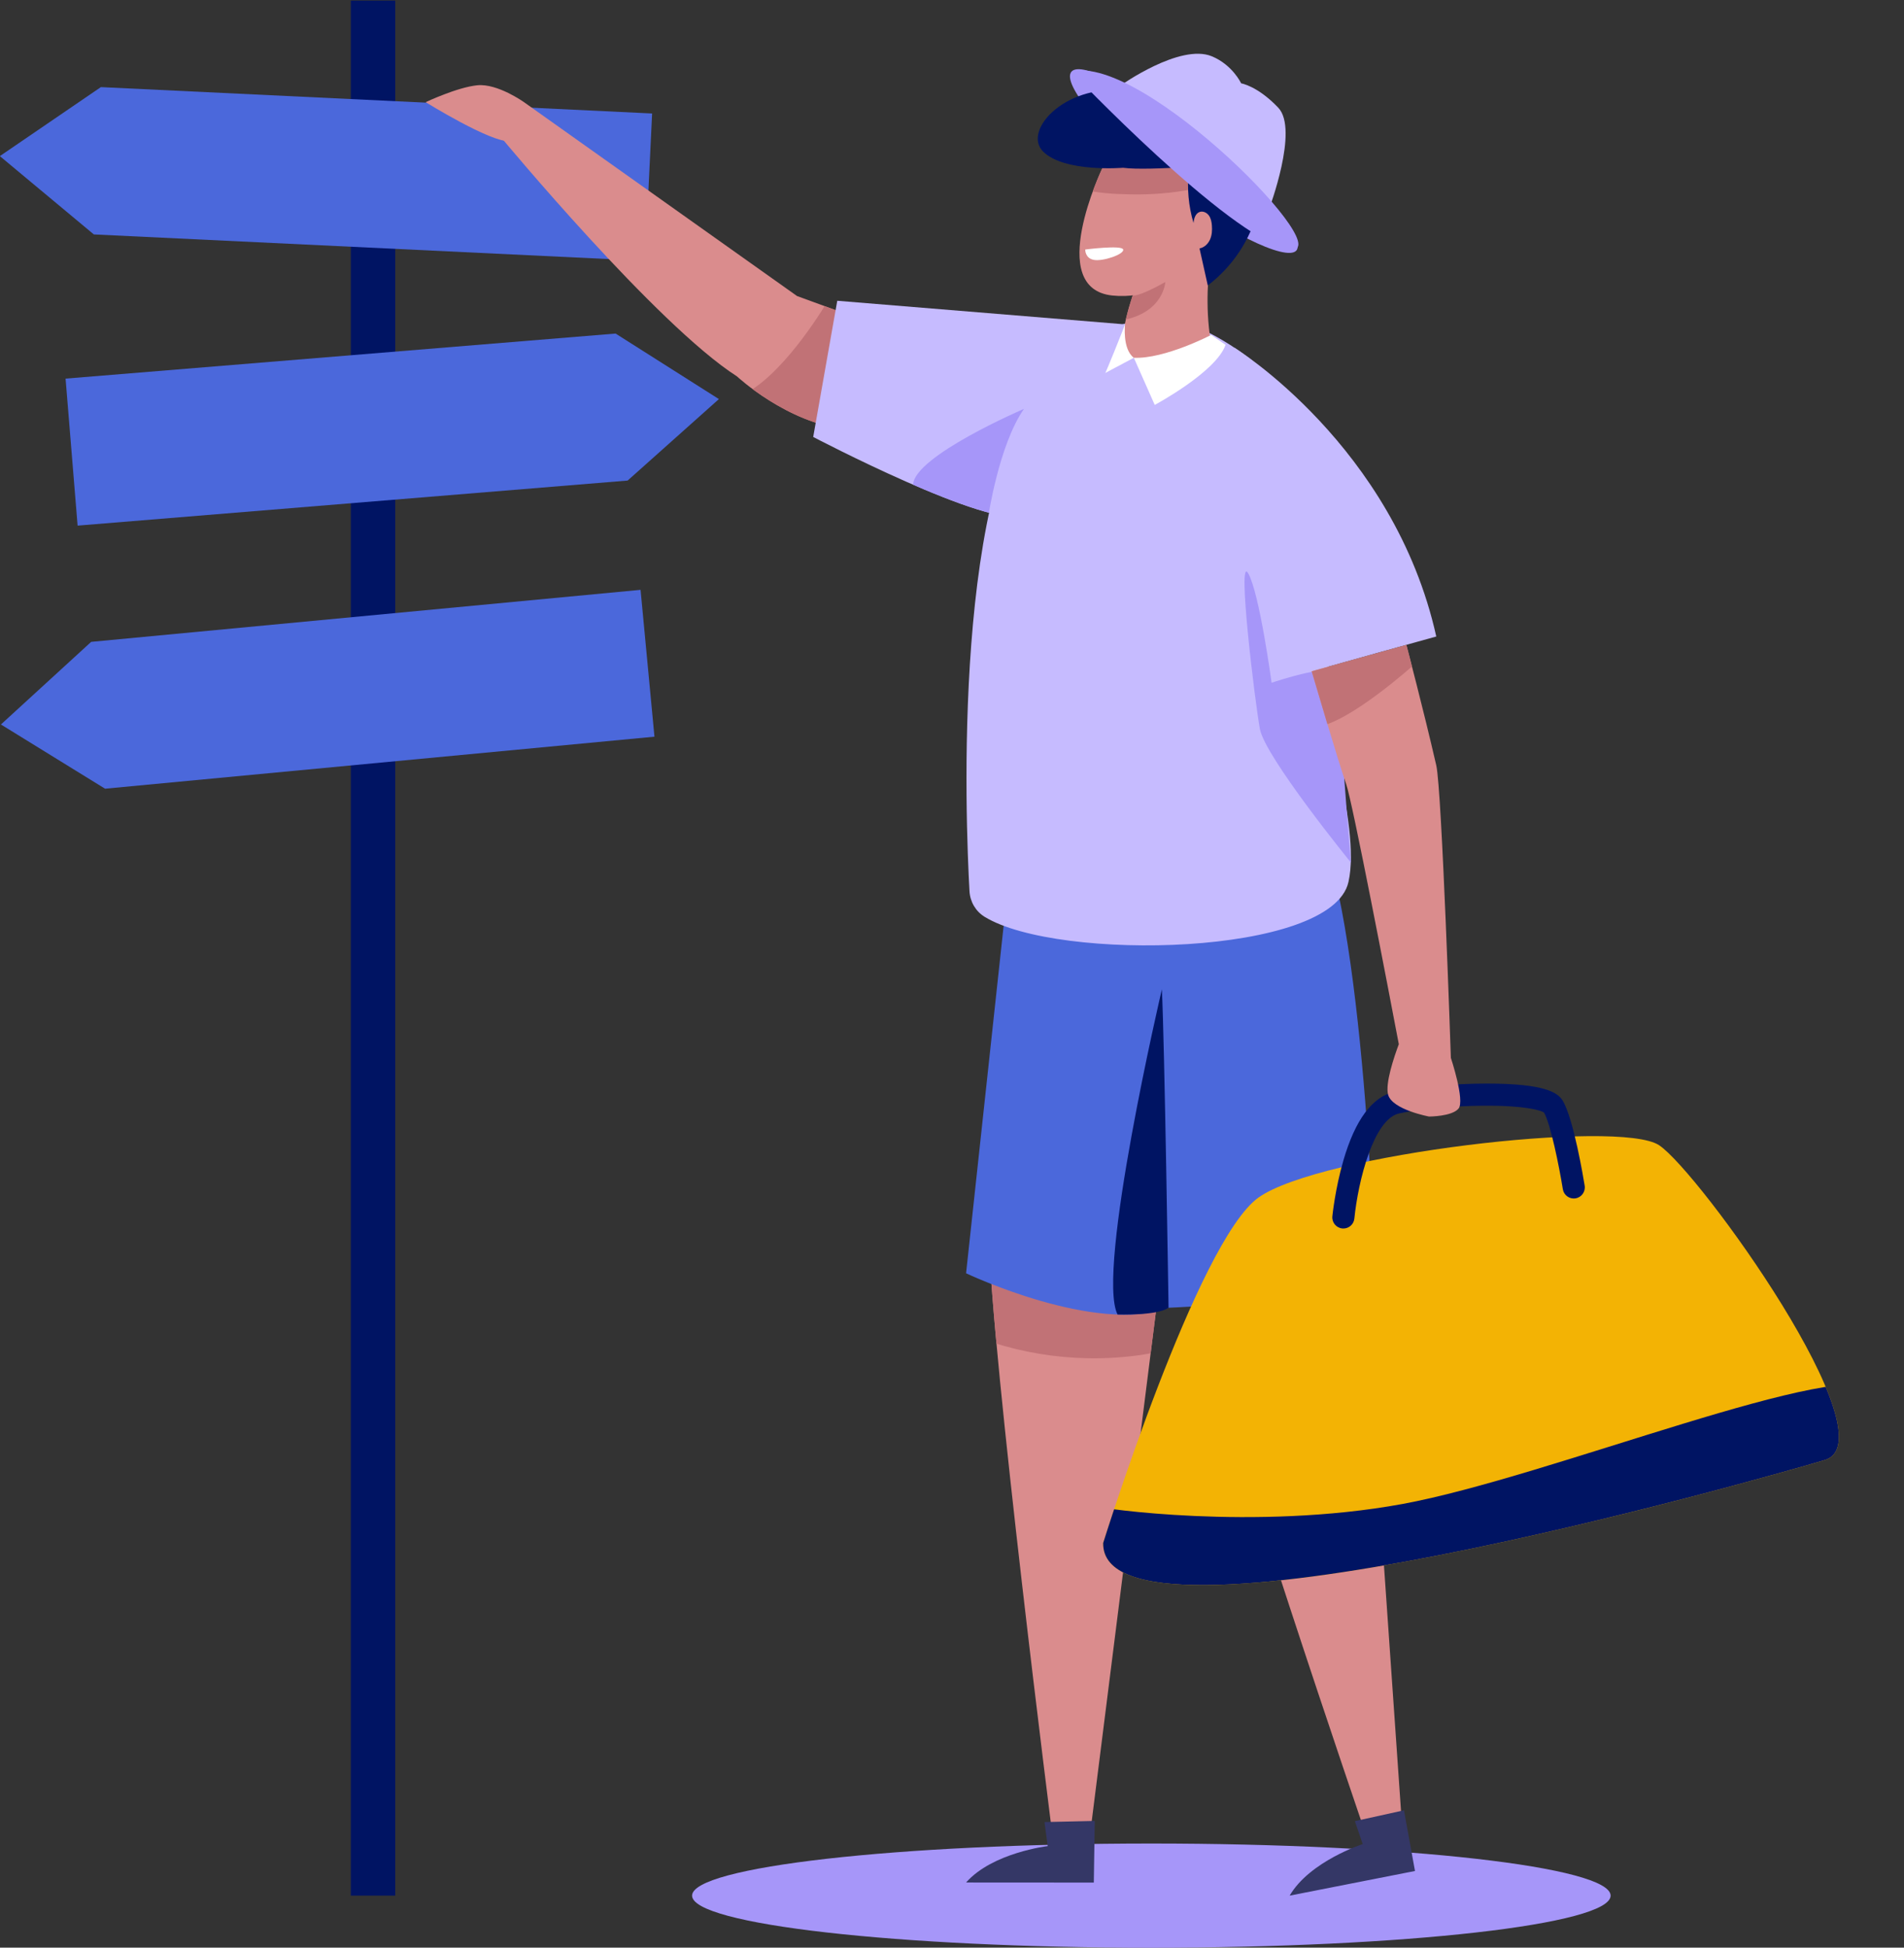 <svg xml:space="preserve" id="svg2" version="1.1" sodipodi:docname="trial.svg" inkscape:version="1.2.2 (b0a8486541, 2022-12-01)" xmlns:inkscape="http://www.inkscape.org/namespaces/inkscape" xmlns:sodipodi="http://sodipodi.sourceforge.net/DTD/sodipodi-0.dtd" xmlns="http://www.w3.org/2000/svg" xmlns:svg="http://www.w3.org/2000/svg" xmlns:rdf="http://www.w3.org/1999/02/22-rdf-syntax-ns#" xmlns:cc="http://creativecommons.org/ns#" xmlns:dc="http://purl.org/dc/elements/1.1/" viewBox="430.07 354.63 1247.3 1275.52"><rect x="430.07" y="354.63" width="1247.3" height="1275.52" fill="#333333" stroke="none"/><sodipodi:namedview id="namedview281" pagecolor="#ffffff" bordercolor="#000000" borderopacity="0.25" inkscape:showpageshadow="2" inkscape:pageopacity="0.0" inkscape:pagecheckerboard="0" inkscape:deskcolor="#d1d1d1" showgrid="false" inkscape:zoom="0.61291437" inkscape:cx="529.43774" inkscape:cy="610.19943" inkscape:window-width="1920" inkscape:window-height="1131" inkscape:window-x="0" inkscape:window-y="0" inkscape:window-maximized="1" inkscape:current-layer="svg2"/><defs id="defs6"><clipPath id="clipPath38" clipPathUnits="userSpaceOnUse"><path id="path36" d="m 7523.88,9895.93 -380.64,139.27 -1341.75,952.4 -110.4,-175.6 c 0,0 761.05,-918.27 1157.06,-1171.66 0,0 247.46,-230.66 537.89,-260.2 290.44,-29.54 137.84,515.79 137.84,515.79 z"/></clipPath><clipPath id="clipPath54" clipPathUnits="userSpaceOnUse"><path id="path52" d="m 8085.91,5419.24 c 14.13,-598.68 313.88,-2958.04 313.88,-2958.04 l 102.57,-15.3 85.95,71 352.29,2796.11 z"/></clipPath><clipPath id="clipPath68" clipPathUnits="userSpaceOnUse"><path id="path66" d="M 8211.07,7425.91 7974.04,5233.99 c 0,0 638.34,-302.97 995.03,-169.3 0,0 931.08,37.38 1015.07,150.37 0,0 -49.89,1805.92 -303.38,2273.01 0,0 -1196.73,-129.24 -1469.69,-62.16 z"/></clipPath><clipPath id="clipPath86" clipPathUnits="userSpaceOnUse"><path id="path84" d="m 8642.86,10661.3 c 0,0 -281.77,-589.1 50,-623.6 331.77,-34.6 592.73,301.4 519.13,552.2 -73.6,250.7 -410.22,465.5 -569.13,71.4 z"/></clipPath><clipPath id="clipPath120" clipPathUnits="userSpaceOnUse"><path id="path118" d="m 8755.34,9895.94 -1414.31,115.96 -118.24,-669.12 c 0,0 871.41,-456.91 1036.74,-385.36 165.33,71.55 495.81,938.52 495.81,938.52 z"/></clipPath><clipPath id="clipPath132" clipPathUnits="userSpaceOnUse"><path id="path130" d="m 8647.79,3908.9 c 0,0 463.54,1485.72 764.41,1698.03 300.86,212.32 1771.5,386.07 1967.6,256.23 196.1,-129.84 1145.4,-1448.12 814.2,-1546.77 C 11862.8,4217.73 8637.4,3300.7 8647.79,3908.9 Z"/></clipPath><clipPath id="clipPath146" clipPathUnits="userSpaceOnUse"><path id="path144" d="m 10356.5,6292.43 c 0,0 -44.1,1316.49 -71.7,1436.85 -64.3,279.55 -146.9,591.45 -146.9,591.45 l -465.29,-129.26 c 0,0 132.52,-450.86 169.11,-553.29 31.44,-88.04 209.58,-1019.08 258.98,-1278.8 -22.9,-61.17 -67.5,-191.9 -52.7,-247.67 19.7,-74.06 201.4,-107.65 201.4,-107.65 0,0 112.9,0 144.9,39.29 32,39.29 -37.8,249.08 -37.8,249.08 z"/></clipPath><clipPath id="clipPath164" clipPathUnits="userSpaceOnUse"><path id="path162" d="m 16843.4,5161.66 c 129.8,-584.63 850,-2686.76 850,-2686.76 l 103.6,4.9 70.5,86.3 -195.5,2811.39 z"/></clipPath><clipPath id="clipPath184" clipPathUnits="userSpaceOnUse"><path id="path182" d="m 15840,5261.62 c 14.1,-598.68 313.9,-2800.42 313.9,-2800.42 l 102.6,-15.3 85.9,71 352.3,2796.11 z"/></clipPath><clipPath id="clipPath226" clipPathUnits="userSpaceOnUse"><path id="path224" d="m 16182.3,10609.6 c 0,0 -182.5,-626.91 150.5,-607.2 333,19.7 536,393.6 422.7,629.1 -113.3,235.5 -480.4,392.9 -573.2,-21.9 z"/></clipPath><clipPath id="clipPath292" clipPathUnits="userSpaceOnUse"><path id="path290" d="m 17869.7,8315.51 c 0,0 106.7,-658.67 11.5,-753.64 -211.8,-211.47 -1716.9,98.77 -1716.9,98.77 l -30.8,205.13 c 0,0 1071.5,119.04 1231.6,81.05 l -46.2,213.73 c 0,0 373.6,105.59 550.8,154.96 z"/></clipPath><clipPath id="clipPath324" clipPathUnits="userSpaceOnUse"><path id="path322" d="m 20896.3,2582.4 h -2185 c -123.8,0 -224.1,100.4 -224.1,224.1 v 3338.42 c 0,123.76 100.3,224.09 224.1,224.09 h 2185 c 123.7,0 224,-100.33 224,-224.09 V 2806.5 c 0,-123.7 -100.3,-224.1 -224,-224.1 z"/></clipPath><clipPath id="clipPath380" clipPathUnits="userSpaceOnUse"><path id="path378" d="m 29214,10002.7 c 13.5,-2.9 26.8,-6.06 39.9,-9.45 394.2,-102.36 643,-474.66 695.9,-864.24 37.2,-274.32 21.6,-558.58 25.8,-834.92 4.6,-297.17 8.7,-594.41 3.7,-891.61 -3.7,-218.62 -9.9,-456.3 -122.6,-650.69 -120.1,-207.31 -367.7,-293.92 -595.2,-321.97 -138.1,-17.02 -277.3,-13.07 -415.7,-3.73 -109.9,7.41 -267.8,-4.47 -361.6,62.81 -53.6,38.46 -80.7,103.26 -102.1,165.66 -118.8,346.87 -137.3,719.02 -149,1085.48 -13.2,412.84 -19.1,825.93 -17.6,1238.98 0.9,256.59 32.3,494.3 145.5,726.8 147.4,302.68 551.1,361.78 853,296.88 z"/></clipPath><clipPath id="clipPath396" clipPathUnits="userSpaceOnUse"><path id="path394" d="m 28235.6,5161.66 c 129.7,-584.63 849.9,-2686.76 849.9,-2686.76 l 103.6,4.9 70.6,86.3 -195.5,2811.39 z"/></clipPath><clipPath id="clipPath416" clipPathUnits="userSpaceOnUse"><path id="path414" d="m 27232.2,5261.62 c 14.1,-598.68 313.9,-2800.42 313.9,-2800.42 l 102.5,-15.3 86,71 352.3,2796.11 z"/></clipPath><clipPath id="clipPath444" clipPathUnits="userSpaceOnUse"><path id="path442" d="m 27211.3,6985.39 c -43.9,26.97 -71.3,74.15 -74.2,125.64 -19.4,345.75 -88,2039.11 391.6,2547.4 387.5,410.67 740.7,216.93 740.7,216.93 0,0 994.1,-399.63 641.6,-1592.83 -77.3,-261.63 155,-832.27 88.4,-1126.7 -82.3,-363.95 -1427.9,-391.47 -1788.1,-170.44 z"/></clipPath><clipPath id="clipPath464" clipPathUnits="userSpaceOnUse"><path id="path462" d="m 27574.5,10609.6 c 0,0 -182.5,-626.91 150.5,-607.2 332.9,19.7 535.9,393.6 422.6,629.1 -113.3,235.5 -480.3,392.9 -573.1,-21.9 z"/></clipPath><clipPath id="clipPath524" clipPathUnits="userSpaceOnUse"><path id="path522" d="m 26967.6,8566.38 c 0,0 -545.8,-383.85 -672.8,-339.81 -282.7,98.05 -661.6,1587.44 -661.6,1587.44 l 171,117.32 c 0,0 575.4,-911.65 611.3,-1072.29 l 172,134.95 c 0,0 258.3,-289.83 380.1,-427.61 z"/></clipPath></defs><g transform="matrix(1.333,0,0,-1.333,0,1886.187)" id="g10"><g transform="scale(0.1)" id="g12"><g transform="scale(2.109)" id="g14"/><path id="path18" style="fill:#001463;fill-opacity:1;fill-rule:nonzero;stroke:none" d="m 5168.75,2176.4 h -218.43 v 9310.2 h 218.43 V 2176.4"/><path id="path20" style="fill:#4b68db;fill-opacity:1;fill-rule:nonzero;stroke:none" d="m 6396.43,10208.2 -2708.97,129.6 -461.89,384.8 496.52,339 2708.97,-129.6 -34.63,-723.8"/><path id="path22" style="fill:#4b68db;fill-opacity:1;fill-rule:nonzero;stroke:none" d="m 6442.61,7870.26 -2700,-255.57 -511.76,315.49 443.48,405.92 2699.99,255.57 68.29,-721.41"/><path id="path24" style="fill:#4b68db;fill-opacity:1;fill-rule:nonzero;stroke:none" d="m 3548.59,9629.42 2703.02,221.37 507.72,-321.95 -448.58,-400.27 -2703.01,-221.37 -59.15,722.22"/><path id="path26" style="fill:#a696f9;fill-opacity:1;fill-rule:nonzero;stroke:none" d="m 11141.6,2176.4 c 0,-141.4 -1010.5,-256 -2257.03,-256 -1246.53,0 -2257.05,114.6 -2257.05,256 0,141.4 1010.52,256 2257.05,256 1246.53,0 2257.03,-114.6 2257.03,-256"/><path id="path28" style="fill:#da8c8d;fill-opacity:1;fill-rule:nonzero;stroke:none" d="m 5801.49,10987.6 c 0,0 -130.11,93 -229.46,83 -99.35,-9.9 -253.86,-83 -253.86,-83 0,0 320.09,-198.5 412.82,-191.8 92.73,6.6 70.5,191.8 70.5,191.8"/><path id="path30" style="fill:#da8c8d;fill-opacity:1;fill-rule:nonzero;stroke:none" d="m 7523.88,9895.93 -380.64,139.27 -1341.75,952.4 -110.4,-175.6 c 0,0 761.05,-918.27 1157.06,-1171.66 0,0 247.46,-230.66 537.89,-260.2 290.44,-29.54 137.84,515.79 137.84,515.79"/><g id="g32"><g clip-path="url(#clipPath38)" id="g34"><path id="path40" style="fill:#c17276;fill-opacity:1;fill-rule:nonzero;stroke:none" d="m 7294.81,10011.9 c 0,0 -195.62,-336.91 -395.59,-449.93 -199.97,-113.03 581.74,-243.44 664.73,-204.32 82.98,39.13 -47.72,639.88 -47.72,639.88 l -221.42,14.37"/></g></g><path id="path42" style="fill:#da8c8d;fill-opacity:1;fill-rule:nonzero;stroke:none" d="M 9089.32,5161.66 C 9219.06,4577.03 9939.29,2474.9 9939.29,2474.9 l 103.61,4.9 70.5,86.3 -195.5,2811.39 -828.58,-215.83"/><path id="path44" style="fill:#343766;fill-opacity:1;fill-rule:nonzero;stroke:none" d="m 10126.1,2595.6 -241.25,-53.2 38.27,-112.8 c 0,0 -259.79,-83.7 -358.9,-253.2 l 615.98,121.1 -54.1,298.1"/><path id="path46" style="fill:#da8c8d;fill-opacity:1;fill-rule:nonzero;stroke:none" d="m 8085.91,5419.24 c 14.13,-598.68 313.88,-2958.04 313.88,-2958.04 l 102.57,-15.3 85.95,71 352.29,2796.11 -854.69,106.23"/><g id="g48"><g clip-path="url(#clipPath54)" id="g50"><path id="path56" style="fill:#c17276;fill-opacity:1;fill-rule:nonzero;stroke:none" d="m 8841.37,4833.95 c 46.6,6.97 94.73,16.75 132.38,45.08 43.13,32.46 66.39,84.69 82.51,136.2 22.83,72.96 34.06,155.41 -0.73,223.48 -36.77,71.96 -115.77,110.94 -191.63,138.77 -200.67,73.63 -417.31,103.41 -630.4,86.64 -60.53,-4.76 -122.5,-13.79 -175.14,-44.05 -77.33,-44.45 -124.79,-131.94 -131.78,-220.87 -6.08,-77.45 16.85,-150.51 51.87,-218.62 9.63,-18.71 17.86,-39.11 35.7,-51.57 25.57,-17.86 60.3,-25.49 89.58,-34.87 151.52,-48.56 310.19,-74.66 469.26,-77.57 89.73,-1.64 179.61,4.11 268.38,17.38"/></g></g><path id="path58" style="fill:#343766;fill-opacity:1;fill-rule:nonzero;stroke:none" d="m 8606.43,2543.4 -246.98,-5.5 15.7,-118.1 c 0,0 -271.06,-31.8 -401.11,-178.9 l 627.76,-0.4 4.63,302.9"/><path id="path60" style="fill:#4b68db;fill-opacity:1;fill-rule:nonzero;stroke:none" d="M 8211.07,7425.91 7974.04,5233.99 c 0,0 638.34,-302.97 995.03,-169.3 0,0 931.08,37.38 1015.07,150.37 0,0 -49.89,1805.92 -303.38,2273.01 0,0 -1196.73,-129.24 -1469.69,-62.16"/><g id="g62"><g clip-path="url(#clipPath68)" id="g64"/></g><path id="path72" style="fill:#001463;fill-opacity:1;fill-rule:nonzero;stroke:none" d="m 8969.07,5064.69 c 0,0 -19.72,1311.52 -32.82,1564.18 0,0 -325.18,-1387.57 -217.73,-1597.54 0,0 195.2,-6.25 250.55,33.36"/><path id="path74" style="fill:#c6bbff;fill-opacity:1;fill-rule:nonzero;stroke:none" d="m 8065.05,6985.39 c -43.95,26.97 -71.34,74.15 -74.23,125.64 -19.39,345.75 -88.02,2039.11 391.62,2547.4 387.49,410.67 740.66,216.93 740.66,216.93 0,0 994.1,-399.63 641.64,-1592.83 -77.29,-261.63 154.96,-832.27 88.39,-1126.7 -82.3,-363.95 -1427.91,-391.47 -1788.08,-170.44"/><path id="path76" style="fill:#a696f9;fill-opacity:1;fill-rule:nonzero;stroke:none" d="m 9597.65,10259.2 c -47.58,-58.1 -367.94,97.2 -661.21,337.5 -293.28,240.4 -492.46,482.3 -444.89,540.3 47.58,58.1 323.89,-89.7 617.17,-330.1 293.27,-240.3 536.5,-489.7 488.93,-547.7"/><path id="path78" style="fill:#da8c8d;fill-opacity:1;fill-rule:nonzero;stroke:none" d="m 8642.86,10661.3 c 0,0 -281.77,-589.1 50,-623.6 331.77,-34.6 592.73,301.4 519.13,552.2 -73.6,250.7 -410.22,465.5 -569.13,71.4"/><g id="g80"><g clip-path="url(#clipPath86)" id="g82"><path id="path88" style="fill:#c17276;fill-opacity:1;fill-rule:nonzero;stroke:none" d="m 9123.74,10567.4 c 40,8.7 84.8,23.2 101.3,60.6 18.97,43.1 -10.25,92.2 -44.45,124.4 -84.66,79.9 -203.16,114.3 -319.03,125.2 -85.47,8 -175.13,3.8 -255.39,-29.2 -74.1,-30.5 -148.65,-94.3 -165.54,-176.5 -12.84,-62.5 40.8,-93.9 93.05,-108.8 78.97,-22.6 165.9,-26.8 247.49,-28.5 102.35,-2.2 204.93,6.2 305.52,25.3 12.38,2.4 24.73,4.9 37.05,7.5"/><path id="path90" style="fill:#ffffff;fill-opacity:1;fill-rule:nonzero;stroke:none" d="m 8559.69,10263.7 c 0,0 180.41,23.3 186.44,0 6.03,-23.3 -99.54,-59.4 -143.99,-51 -44.45,8.3 -42.45,51 -42.45,51"/></g></g><path id="path92" style="fill:#da8c8d;fill-opacity:1;fill-rule:nonzero;stroke:none" d="m 9222.71,10457.6 c 0,0 -97.56,-310.5 -47.92,-636.13 0,0 -217.84,-120.28 -377.68,-91.17 -159.84,29.1 107.26,581.3 107.26,581.3 l 318.34,146"/><path id="path94" style="fill:#c17276;fill-opacity:1;fill-rule:nonzero;stroke:none" d="m 8792.93,10038.3 c 0,0 21.49,-11.9 160.18,65.5 0,0 -6.7,-141.09 -193.9,-183.83 0,0 21.15,82.83 33.72,118.33"/><path id="path96" style="fill:#001463;fill-opacity:1;fill-rule:nonzero;stroke:none" d="m 9068.43,10650.3 c -9.12,-85.8 -1.12,-173.5 23.39,-256.3 1.89,22 9.69,47.5 30.69,54.4 16.33,5.4 34.78,-3.7 44.86,-17.6 10.08,-13.9 13.35,-31.6 14.71,-48.7 1.86,-23.5 0.49,-47.8 -9.09,-69.2 -9.59,-21.5 -28.53,-39.7 -51.68,-43.8 13.95,-60.1 26.61,-121.8 40.57,-181.9 120.9,91.5 209.5,224.8 247.01,371.7 9.86,38.7 16.32,78.4 15.47,118.3 -1.41,65.4 -22.97,130.2 -61.01,183.3 -15.1,21.1 -33.05,40.7 -55.39,53.9 -51.11,30.1 -120.07,21 -167.02,-15.4 -46.95,-36.3 -66.24,-89.6 -72.51,-148.7"/><path id="path98" style="fill:#001463;fill-opacity:1;fill-rule:nonzero;stroke:none" d="m 8784.76,11041.8 c 90,-10.3 181,-15.9 258.89,-11.4 4.81,0.3 9.55,0.5 14.21,0.5 232.27,2.4 240.38,-346.9 8.54,-361.4 -123.99,-7.8 -257.09,-12.8 -320.96,-4.2 0,0 -288.75,-24.2 -392.97,79.8 -104.22,104 116.27,345.4 432.29,296.7"/><path id="path100" style="fill:#ffffff;fill-opacity:1;fill-rule:nonzero;stroke:none" d="m 8798.5,9731.9 -150.74,-80.33 c 0,0 24.18,160.33 56.73,229.63 l 50.85,14.74 c 0,0 -14.2,-121.11 43.16,-164.04"/><path id="path102" style="fill:#ffffff;fill-opacity:1;fill-rule:nonzero;stroke:none" d="m 8798.5,9731.9 102.7,-231.69 c 0,0 302.01,161.77 348.09,295.25 l -70.87,48.49 c 0,0 -228.16,-118.97 -379.92,-112.05"/><path id="path104" style="fill:#c6bbff;fill-opacity:1;fill-rule:nonzero;stroke:none" d="m 8733.57,11069.8 c 0,0 561.26,-380.2 729.63,-606.6 0,0 147.18,389.5 45.3,496.9 -101.88,107.5 -182.63,120 -182.63,120 0,0 -42.19,90.9 -144.37,133 -156.16,64.3 -447.93,-143.3 -447.93,-143.3"/><path id="path106" style="fill:#a696f9;fill-opacity:1;fill-rule:nonzero;stroke:none" d="m 8491.55,11137 c 0,0 766.55,-806.4 1062.05,-870.4 295.5,-64 -711.63,967 -1062.05,870.4"/><path id="path108" style="fill:#c6bbff;fill-opacity:1;fill-rule:nonzero;stroke:none" d="m 9292.12,9781.73 c 0,0 784.58,-483.04 992.68,-1419.33 0,0 -504.86,-139.38 -809.34,-227.13 -247.17,-71.24 -183.34,1646.46 -183.34,1646.46"/><path id="path110" style="fill:#a696f9;fill-opacity:1;fill-rule:nonzero;stroke:none" d="m 9475.46,8135.27 c 0,0 -59.52,441.4 -115.02,537.72 -55.49,96.31 32.57,-627.39 57.51,-764.75 24.95,-137.35 447.33,-656.3 447.33,-656.3 0,0 -70.24,828.6 -58.24,918.61 10.73,80.51 -331.58,-35.28 -331.58,-35.28"/><path id="path112" style="fill:#c6bbff;fill-opacity:1;fill-rule:nonzero;stroke:none" d="m 8755.34,9895.94 -1414.31,115.96 -118.24,-669.12 c 0,0 871.41,-456.91 1036.74,-385.36 165.33,71.55 495.81,938.52 495.81,938.52"/><g id="g114"><g clip-path="url(#clipPath120)" id="g116"><path id="path122" style="fill:#a696f9;fill-opacity:1;fill-rule:nonzero;stroke:none" d="m 8082.78,8949.81 c 0,0 52.02,353.47 175.84,531.05 0,0 -539.08,-231.26 -545.14,-372.59 -6.06,-141.34 369.3,-158.46 369.3,-158.46"/></g></g><path id="path124" style="fill:#f3b304;fill-opacity:1;fill-rule:nonzero;stroke:none" d="m 8647.79,3908.9 c 0,0 463.54,1485.72 764.41,1698.03 300.86,212.32 1771.5,386.07 1967.6,256.23 196.1,-129.84 1145.4,-1448.12 814.2,-1546.77 C 11862.8,4217.73 8637.4,3300.7 8647.79,3908.9"/><g id="g126"><g clip-path="url(#clipPath132)" id="g128"><path id="path134" style="fill:#001463;fill-opacity:1;fill-rule:nonzero;stroke:none" d="m 8622.73,4087.7 c -3.97,-6.5 768.08,-120.4 1494.17,12.5 726.2,132.97 2167.3,732.42 2359.7,558.46 192.3,-173.95 143.3,-537.46 -372,-598.16 -515.2,-60.6 -2659.59,-615.2 -3125.73,-524.4 -466.15,90.7 -356.14,551.6 -356.14,551.6"/></g></g><path id="path136" style="fill:#001463;fill-opacity:1;fill-rule:nonzero;stroke:none" d="m 9828.26,5453.96 c -1.81,0 -3.64,0.09 -5.47,0.27 -29.87,2.99 -51.65,29.62 -48.66,59.47 0.54,5.48 13.88,135.78 54,274.07 57.96,199.78 142.09,313.33 250.07,337.49 109.1,24.42 291.9,40.79 455.3,40.79 0.4,0 0.9,0 1.3,0 283.8,-0.15 347.3,-44.62 370.9,-83.33 54,-88.54 103,-384.84 108.4,-418.33 4.7,-29.62 -15.4,-57.51 -45,-62.29 -29.6,-4.81 -57.5,15.35 -62.3,44.99 -18.9,116.63 -60.3,319.84 -92.4,376.57 -15.1,10.71 -93.5,35.1 -298.5,33.65 -150.7,-1.11 -317.1,-16.42 -414,-38.1 -125.19,-28.02 -201.16,-331.57 -219.64,-516.32 -2.8,-28.02 -26.43,-48.93 -54,-48.93"/><path id="path138" style="fill:#da8c8d;fill-opacity:1;fill-rule:nonzero;stroke:none" d="m 10356.5,6292.43 c 0,0 -44.1,1316.49 -71.7,1436.85 -64.3,279.55 -146.9,591.45 -146.9,591.45 l -465.29,-129.26 c 0,0 132.52,-450.86 169.11,-553.29 31.44,-88.04 209.58,-1019.08 258.98,-1278.8 -22.9,-61.17 -67.5,-191.9 -52.7,-247.67 19.7,-74.06 201.4,-107.65 201.4,-107.65 0,0 112.9,0 144.9,39.29 32,39.29 -37.8,249.08 -37.8,249.08"/><g id="g140"><g clip-path="url(#clipPath146)" id="g142"><path id="path148" style="fill:#c17276;fill-opacity:1;fill-rule:nonzero;stroke:none" d="m 10183.9,8231.37 c 0,0 -333.29,-301.13 -491.17,-312.82 -157.87,-11.7 -105.24,342.05 -105.24,342.05 l 578.81,160.8 c 0,0 70.5,-144.16 17.6,-190.03"/></g></g><g transform="scale(1.165)" id="g150"/><g transform="scale(1.096)" id="g154"/><g id="g158"><g clip-path="url(#clipPath164)" id="g160"><g transform="scale(1.088)" id="g166"/></g></g><g transform="scale(1.1)" id="g170"/><g transform="scale(1.024)" id="g174"/><g id="g178"><g clip-path="url(#clipPath184)" id="g180"><g transform="scale(1.024)" id="g186"/></g></g><g transform="scale(1.004)" id="g190"/><g transform="scale(1.088)" id="g194"/><g transform="scale(1.026)" id="g198"/><g transform="scale(1.096)" id="g202"/><g transform="scale(1.007)" id="g206"/><g transform="scale(1.057)" id="g212"/><g transform="scale(1.035)" id="g216"/><g id="g220"><g clip-path="url(#clipPath226)" id="g222"><g transform="scale(1.029)" id="g228"/><g transform="scale(1.004)" id="g232"/></g></g><g transform="scale(1.033)" id="g236"/><g transform="scale(1.018)" id="g240"/><g transform="scale(1.041)" id="g244"/><g transform="scale(1.032)" id="g248"/><g transform="scale(1.011)" id="g252"/><g transform="scale(1.038)" id="g256"/><g transform="scale(1.049)" id="g260"/><g transform="scale(1.07)" id="g264"/><g transform="scale(1.107)" id="g274"/><g transform="scale(1.081)" id="g278"/><g transform="scale(1.103)" id="g282"/><g id="g286"><g clip-path="url(#clipPath292)" id="g288"><g transform="scale(1.099)" id="g294"/></g></g><g transform="scale(1.189)" id="g298"/><g transform="scale(1.271)" id="g302"/><g transform="scale(1.181)" id="g306"/><g transform="scale(1.262)" id="g310"/><g transform="scale(1.296)" id="g314"/><g id="g318"><g clip-path="url(#clipPath324)" id="g320"><g transform="scale(1.296)" id="g326"/></g></g><g transform="scale(1.283)" id="g330"/><g transform="scale(1.283)" id="g334"/><g transform="scale(1.283)" id="g338"/><g transform="scale(1.283)" id="g342"/><g transform="scale(1.283)" id="g346"/><g transform="scale(1.254)" id="g350"/><g transform="scale(1.235)" id="g354"/><g transform="scale(1.875)" id="g358"/><g transform="scale(1.675)" id="g362"/><g transform="scale(1.598)" id="g366"/><g transform="scale(1.84)" id="g370"/><g id="g374"><g clip-path="url(#clipPath380)" id="g376"><g transform="scale(1.839)" id="g382"/></g></g><g transform="scale(1.795)" id="g386"/><g id="g390"><g clip-path="url(#clipPath396)" id="g392"><g transform="scale(1.787)" id="g398"/></g></g><g transform="scale(1.799)" id="g402"/><g transform="scale(1.723)" id="g406"/><g id="g410"><g clip-path="url(#clipPath416)" id="g412"><g transform="scale(1.723)" id="g418"/></g></g><g transform="scale(1.703)" id="g422"/><g transform="scale(1.787)" id="g426"/><g transform="scale(1.725)" id="g430"/><g transform="scale(1.795)" id="g434"/><g id="g438"><g clip-path="url(#clipPath444)" id="g440"><g transform="scale(1.78)" id="g446"/></g></g><g transform="scale(1.756)" id="g450"/><g transform="scale(1.734)" id="g454"/><g id="g458"><g clip-path="url(#clipPath464)" id="g460"><g transform="scale(1.728)" id="g466"/></g></g><g transform="scale(1.732)" id="g470"/><g transform="scale(1.717)" id="g474"/><g transform="scale(1.74)" id="g478"/><g transform="scale(1.731)" id="g482"/><g transform="scale(1.71)" id="g486"/><g transform="scale(1.737)" id="g490"/><g transform="scale(1.748)" id="g494"/><g transform="scale(1.769)" id="g498"/><g transform="scale(1.704)" id="g502"/><g transform="scale(1.584)" id="g506"/><g transform="scale(1.587)" id="g510"/><g transform="scale(1.654)" id="g514"/><g id="g518"><g clip-path="url(#clipPath524)" id="g520"><g transform="scale(1.654)" id="g526"/></g></g><g transform="scale(1.697)" id="g530"/><g transform="scale(1.675)" id="g534"/><g transform="scale(1.584)" id="g538"/><g transform="scale(1.804)" id="g542"/><g transform="scale(1.791)" id="g546"/><g transform="scale(1.689)" id="g550"/><g transform="scale(1.821)" id="g554"/><g transform="scale(1.821)" id="g558"/></g></g></svg>